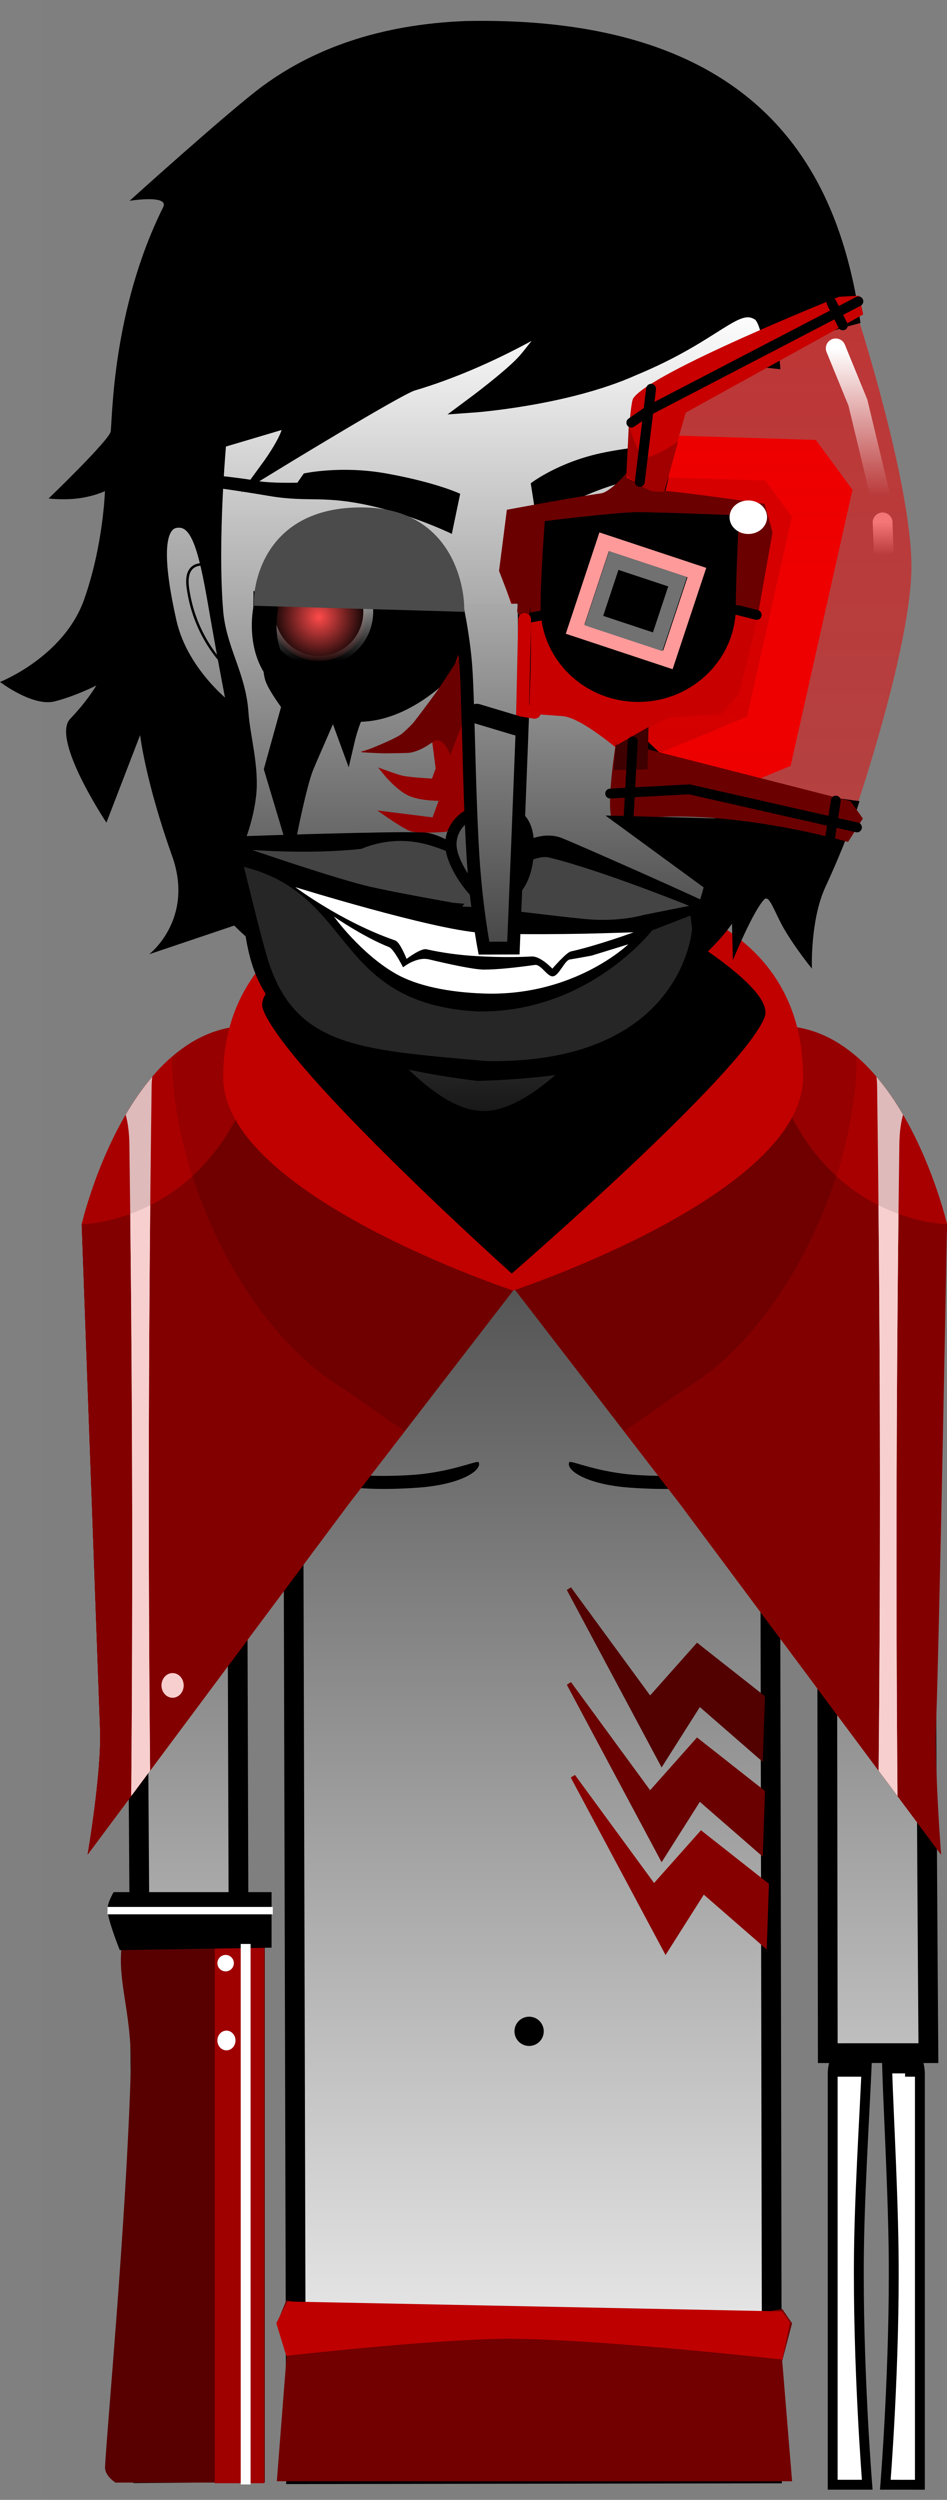 <svg version="1.1" xmlns="http://www.w3.org/2000/svg" xmlns:xlink="http://www.w3.org/1999/xlink" width="95.938" height="253.225" viewBox="0,0,95.938,253.225"><rect x="0" y="0" width="95.938" height="253.225" fill="#808080" stroke="none"/><defs><linearGradient x1="241.104" y1="149.458" x2="241.104" y2="304.498" gradientUnits="userSpaceOnUse" id="color-1"><stop offset="0" stop-color="#242424"/><stop offset="1" stop-color="#fbfbfb"/></linearGradient><linearGradient x1="276.517" y1="106.787" x2="276.517" y2="110.037" gradientUnits="userSpaceOnUse" id="color-2"><stop offset="0" stop-color="#ffffff"/><stop offset="1" stop-color="#ffffff" stop-opacity="0"/></linearGradient><linearGradient x1="303.85" y1="-157.011" x2="303.85" y2="414.422" gradientUnits="userSpaceOnUse" id="color-3"><stop offset="0" stop-color="#ec0000"/><stop offset="1" stop-color="#ec0000" stop-opacity="0"/></linearGradient><linearGradient x1="237.082" y1="85.182" x2="237.082" y2="166.888" gradientUnits="userSpaceOnUse" id="color-4"><stop offset="0" stop-color="#ffffff"/><stop offset="1" stop-color="#171717"/></linearGradient><linearGradient x1="207.021" y1="106.828" x2="207.021" y2="125.812" gradientUnits="userSpaceOnUse" id="color-5"><stop offset="0" stop-color="#b2b2b2"/><stop offset="1" stop-color="#868686"/></linearGradient><radialGradient cx="219.351" cy="116.379" r="4.995" gradientUnits="userSpaceOnUse" id="color-6"><stop offset="0" stop-color="#ff4a4a"/><stop offset="1" stop-color="#000000"/></radialGradient><linearGradient x1="219.353" y1="110.839" x2="219.353" y2="120.83" gradientUnits="userSpaceOnUse" id="color-7"><stop offset="0" stop-color="#ffffff"/><stop offset="1" stop-color="#ffffff" stop-opacity="0"/></linearGradient><linearGradient x1="273.954" y1="89.162" x2="273.954" y2="104.037" gradientUnits="userSpaceOnUse" id="color-8"><stop offset="0" stop-color="#ffffff"/><stop offset="1" stop-color="#ffffff" stop-opacity="0"/></linearGradient><linearGradient x1="236.641" y1="135.924" x2="236.641" y2="145.116" gradientUnits="userSpaceOnUse" id="color-9"><stop offset="0" stop-color="#5b5b5b"/><stop offset="1" stop-color="#4c4c4c"/></linearGradient><linearGradient x1="236.73" y1="115.022" x2="236.73" y2="149.918" gradientUnits="userSpaceOnUse" id="color-10"><stop offset="0" stop-color="#a9a9a9"/><stop offset="1" stop-color="#474747"/></linearGradient></defs><g transform="translate(-187.041,-53.875)"><g data-paper-data="{&quot;isPaintingLayer&quot;:true}" fill-rule="nonzero" stroke-linejoin="miter" stroke-miterlimit="10" stroke-dasharray="" stroke-dashoffset="0" style="mix-blend-mode: normal"><path d="M191.32,307.1v-253.225h91.182v253.225z" fill-opacity="0.01" fill="#000000" stroke="none" stroke-width="0" stroke-linecap="butt"/><path d="M271.398,305.567c0,0 0,-34.701 0,-41.667c0,-2.331 2.833,-6.167 2.833,-6.167l1.5,1c0,0 -0.833,-0.349 -0.833,2.333c0,2.875 -0.744,13.382 -0.838,20.827c-0.145,11.483 0.838,23.673 0.838,23.673z" fill="#ffffff" stroke="#000000" stroke-width="1" stroke-linecap="butt"/><path d="M276.732,305.567c0,0 0.983,-12.19 0.838,-23.673c-0.094,-7.445 -0.671,-16.786 -0.671,-19.66c0,-2.682 -1,-3.5 -1,-3.5l1.5,-1c0,0 2.833,3.836 2.833,6.167c0,6.965 0,41.667 0,41.667z" data-paper-data="{&quot;index&quot;:null}" fill="#ffffff" stroke="#000000" stroke-width="1" stroke-linecap="butt"/><path d="M201.545,304.392c0,0 -0.635,-94.384 -0.793,-118.012c-0.055,-8.153 8.187,-36.761 40.202,-36.921c31.602,-0.158 39.857,29.487 39.849,36.897c-0.038,22.849 0.121,51.923 0.292,75.493c-3.398,-0.006 -6.796,-0 -10.194,0.001l-0.1,-72.255c0,0 0.075,-3.099 -2.816,-3.154c-3.434,-0.065 -2.945,3.116 -2.945,3.116l0.205,114.87l-48.214,0.072l-0.305,-115.233c0,0 0.279,-2.919 -2.886,-2.934c-3.111,-0.015 -2.816,2.909 -2.816,2.909l0.353,115.067z" fill="url(#color-1)" stroke="#000000" stroke-width="2" stroke-linecap="butt"/><path d="M256.143,200.334c-0.571,0 -1.034,-0.463 -1.034,-1.034c0,-0.571 0.463,-1.034 1.034,-1.034c0.571,0 1.034,0.463 1.034,1.034c0,0.571 -0.463,1.034 -1.034,1.034z" fill="#000000" stroke="none" stroke-width="1.5" stroke-linecap="butt"/><path d="M250.883,204.569c-4.463,-0.314 -6.552,-1.794 -6.17,-2.58c0.118,-0.242 2.846,1.064 6.97,1.305c6.409,0.375 8.51,-0.632 8.51,-0.632v1.346c0,0 -2.413,1.047 -9.311,0.561z" fill="#000000" stroke="#000000" stroke-width="0" stroke-linecap="butt"/><path d="M223.07,199.3c0,-0.571 0.463,-1.034 1.034,-1.034c0.571,0 1.034,0.463 1.034,1.034c0,0.571 -0.463,1.034 -1.034,1.034c-0.571,0 -1.034,-0.463 -1.034,-1.034z" fill="#000000" stroke="none" stroke-width="1.5" stroke-linecap="butt"/><path d="M229.364,204.569c-6.897,0.486 -9.311,-0.561 -9.311,-0.561v-1.346c0,0 2.101,1.007 8.51,0.632c4.124,-0.241 6.853,-1.547 6.97,-1.305c0.383,0.786 -1.706,2.266 -6.17,2.58z" fill="#000000" stroke="#000000" stroke-width="0" stroke-linecap="butt"/><path d="M195.92,241.73c0,0 1.418,-8.269 1.258,-12.659c-0.372,-10.241 -1.858,-51.191 -1.858,-51.191c0,0 5.073,-21.889 18.643,-19.977c0.447,0.063 25.157,26.577 25.157,26.577l-16.8,21.8z" fill="#960000" stroke="none" stroke-width="0" stroke-linecap="butt"/><path d="M271.085,224.381v-20.101c0,0 3.155,1.013 4.536,1.695c1.536,0.758 4.464,2.772 4.464,2.772l0.2,15.634c0,0 -1.531,-15.188 -2.299,-13.384c-0.961,2.26 -1.294,21.366 -2.419,18.28c-0.996,-2.733 -1.325,-24.128 -1.883,-24.128c-1.004,0 -2.6,19.233 -2.6,19.233z" fill="#040404" stroke="#000000" stroke-width="1.5" stroke-linecap="butt"/><path d="M240.644,261.121c-0.819,0 -1.483,-0.664 -1.483,-1.483c0,-0.819 0.664,-1.483 1.483,-1.483c0.819,0 1.483,0.664 1.483,1.483c0,0.819 -0.664,1.483 -1.483,1.483z" data-paper-data="{&quot;index&quot;:null}" fill="#000000" stroke="none" stroke-width="1.5" stroke-linecap="butt"/><path d="M264.085,231.813l-6.2,-5.4l-3.8,6l-9.4,-17.6l8.2,11.2l4.8,-5.4l6.6,5.2z" fill="#520000" stroke="#520000" stroke-width="0.5" stroke-linecap="round"/><path d="M264.085,241.413l-6.2,-5.4l-3.8,6l-9.4,-17.6l8.2,11.2l4.8,-5.4l6.6,5.2z" fill="#6a0000" stroke="#6a0000" stroke-width="0.5" stroke-linecap="round"/><path d="M264.485,250.813l-6.2,-5.4l-3.8,6l-9.4,-17.6l8.2,11.2l4.8,-5.4l6.6,5.2z" fill="#870000" stroke="#870000" stroke-width="0.5" stroke-linecap="round"/><path d="M215.085,305.213l1,-12.8l-1,-3.2l0.964,-2.32c0,0 19.317,3.37 26.036,3.37c4.727,0 14.729,-0.85 20.282,-1.805c2.366,-0.407 3.924,-0.697 3.924,-0.697l0.993,1.453l-1,3.8l1,12.2z" fill="#720000" stroke="#000000" stroke-width="0" stroke-linecap="butt"/><path d="M216.04,292.508l-1.009,-3.309l1.134,-2.191l50.125,1l0.781,1.131l-0.781,3.744c0,0 -18.204,-2.033 -27.247,-2.101c-7.354,-0.055 -23.003,1.726 -23.003,1.726z" fill="#bf0000" stroke="none" stroke-width="0" stroke-linecap="butt"/><path d="M198.74,305.35c0,0 -1.096,-0.674 -1.057,-1.573c0.145,-3.377 2.132,-24.589 2.601,-40.099c0.144,-4.745 -0.911,-7.835 -0.994,-10.883c-0.075,-2.747 0.825,-5.695 0.825,-5.695l13.75,0.25v58z" fill="#580000" stroke="none" stroke-width="0" stroke-linecap="butt"/><path d="M208.802,305.413v-58.125h5v58.125z" fill="#9f0000" stroke="none" stroke-width="0" stroke-linecap="butt"/><path d="M199.177,251.413c0,0 -1.25,-3.087 -1.25,-4.125c0,-0.698 0.625,-1.75 0.625,-1.75h16v5.625z" fill="#000000" stroke="none" stroke-width="0" stroke-linecap="butt"/><path d="M197.927,247.788v-0.75h16.75v0.75z" fill="#ffffff" stroke="none" stroke-width="0" stroke-linecap="butt"/><path d="M211.427,305.538v-54.75h1v54.75z" fill="#ffffff" stroke="none" stroke-width="0" stroke-linecap="butt"/><path d="M271.732,264.233v-1.833h3.167v1.833z" fill="#000000" stroke="none" stroke-width="0" stroke-linecap="butt"/><path d="M277.065,263.9v-1.5h2.5v1.5z" fill="#000000" stroke="none" stroke-width="0" stroke-linecap="butt"/><path d="M278.732,264.233v-1.333h1.333v1.333z" fill="#000000" stroke="none" stroke-width="0" stroke-linecap="butt"/><path d="M210.732,252.733c0,0.46 -0.373,0.833 -0.833,0.833c-0.46,0 -0.833,-0.373 -0.833,-0.833c0,-0.46 0.373,-0.833 0.833,-0.833c0.46,0 0.833,0.373 0.833,0.833z" fill="#ffffff" stroke="none" stroke-width="0" stroke-linecap="butt"/><path d="M210.898,260.567c0,0.552 -0.41,1 -0.917,1c-0.506,0 -0.917,-0.448 -0.917,-1c0,-0.552 0.41,-1 0.917,-1c0.506,0 0.917,0.448 0.917,1z" fill="#ffffff" stroke="none" stroke-width="0" stroke-linecap="butt"/><path d="M195.92,241.73c0,0 1.418,-8.269 1.258,-12.659c-0.372,-10.241 -1.858,-51.191 -1.858,-51.191c0,0 15.273,-0.089 18.643,-19.977c0.447,0.063 25.157,26.577 25.157,26.577l-16.8,21.8z" fill="#700000" stroke="none" stroke-width="0" stroke-linecap="butt"/><g stroke="none" stroke-width="0" stroke-linecap="butt"><path d="M195.92,241.73c0,0 1.418,-8.269 1.258,-12.659c-0.372,-10.241 -1.858,-51.191 -1.858,-51.191c0,0 2.626,-11.33 9.152,-16.975c0.045,12.339 7.323,27.32 16.881,33.371c1.646,1.042 3.997,2.808 6.684,4.585l-5.717,7.419z" fill="#a80000"/><path d="" fill="#a80000"/><path d="M195.92,241.73c0,0 1.418,-8.269 1.258,-12.659c-0.372,-10.241 -1.858,-51.191 -1.858,-51.191c0,0 5.921,-0.034 11.203,-4.861c2.818,8.795 8.291,17.116 14.83,21.257c1.646,1.042 3.997,2.808 6.684,4.585l-5.717,7.419z" fill="#830000"/><path d="" fill="#830000"/></g><g stroke="none" stroke-width="0" stroke-linecap="butt"><path d="M200.337,235.799c0.183,-21.983 0.11,-43.968 -0.187,-65.949c0,-0.203 -0.006,-0.405 -0.018,-0.605c-0.045,-0.958 -0.167,-1.763 -0.361,-2.45c0.783,-1.341 1.679,-2.658 2.695,-3.852c-0.036,0.314 -0.058,0.633 -0.064,0.955c-0,0.068 -0.001,0.136 -0.002,0.202c-0.314,23.042 -0.378,46.09 -0.152,69.133z" fill="#debaba"/><path d="" fill="#a80000"/><path d="" fill="#a80000"/><path d="M200.337,235.799c0.164,-19.653 0.123,-39.309 -0.1,-58.961c0.643,-0.235 1.323,-0.524 2.024,-0.877c-0.188,19.09 -0.2,38.183 -0.013,57.273z" fill="#f7cfcf"/><path d="" fill="#830000"/><path d="" fill="#830000"/></g><path d="M205.65,224.6c0,0.69 -0.504,1.25 -1.125,1.25c-0.621,0 -1.125,-0.56 -1.125,-1.25c0,-0.69 0.504,-1.25 1.125,-1.25c0.621,0 1.125,0.56 1.125,1.25z" fill="#f7cfcf" stroke="none" stroke-width="0" stroke-linecap="butt"/><g data-paper-data="{&quot;index&quot;:null}" stroke="none" stroke-width="0" stroke-linecap="butt"><path d="M255.979,206.28l-16.8,-21.8c0,0 24.71,-26.514 25.157,-26.577c13.57,-1.911 18.643,19.977 18.643,19.977c0,0 -1.487,40.95 -1.858,51.191c-0.159,4.391 1.258,12.659 1.258,12.659z" fill="#960000"/><path d="M255.979,206.28l-16.8,-21.8c0,0 24.71,-26.514 25.157,-26.577c3.37,19.889 18.643,19.977 18.643,19.977c0,0 -1.487,40.95 -1.858,51.191c-0.159,4.391 1.258,12.659 1.258,12.659z" fill="#700000"/><g><path d="M255.979,206.28l-5.717,-7.419c2.687,-1.778 5.038,-3.543 6.684,-4.585c9.557,-6.051 16.836,-21.032 16.881,-33.371c6.527,5.645 9.152,16.975 9.152,16.975c0,0 -1.487,40.95 -1.858,51.191c-0.159,4.391 1.258,12.659 1.258,12.659z" fill="#a80000"/><path d="" fill="#a80000"/><path d="M255.979,206.28l-5.717,-7.419c2.687,-1.778 5.038,-3.543 6.684,-4.585c6.54,-4.141 12.012,-12.462 14.83,-21.257c5.282,4.826 11.203,4.861 11.203,4.861c0,0 -0.737,40.45 -1.108,50.691c-0.159,4.391 0.508,13.159 0.508,13.159z" fill="#830000"/><path d="" fill="#830000"/></g><g><path d="M276.052,233.233c0.225,-23.044 0.162,-46.091 -0.152,-69.133c-0.001,-0.067 -0.002,-0.134 -0.002,-0.202c-0.006,-0.322 -0.028,-0.641 -0.064,-0.955c1.016,1.194 1.912,2.511 2.695,3.852c-0.194,0.687 -0.316,1.492 -0.361,2.45c-0.012,0.2 -0.018,0.402 -0.018,0.605c-0.297,21.981 -0.37,43.966 -0.187,65.949z" fill="#debaba"/><path d="" fill="#a80000"/><path d="" fill="#a80000"/><path d="M276.052,233.233c0.187,-19.09 0.175,-38.183 -0.013,-57.273c0.701,0.353 1.381,0.642 2.024,0.877c-0.223,19.652 -0.264,39.308 -0.1,58.961z" fill="#f7cfcf"/><path d="" fill="#830000"/><path d="" fill="#830000"/></g></g><path d="M268.4,162.975c0,11.943 -29.375,21.625 -29.375,21.625c0,0 -29.375,-9.682 -29.375,-21.625c0,-11.943 9.818,-19.958 29.208,-19.958c20.557,0 29.542,8.015 29.542,19.958z" fill="#c10000" stroke="none" stroke-width="0" stroke-linecap="butt"/><path d="M238.885,182.88c0,0 -22.807,-20.457 -25.205,-26.77c-1.164,-3.065 10.605,-8.78 10.605,-8.78l29.4,-0.25c0,0 12.304,6.81 10.77,9.94c-2.391,5.783 -25.57,25.86 -25.57,25.86z" fill="#000000" stroke="none" stroke-width="0" stroke-linecap="butt"/><path d="M276.454,106.787l0.125,3.25" fill="none" stroke="url(#color-2)" stroke-width="2" stroke-linecap="round"/><path d="M250.572,135.696v-37.849l19.121,0.591l3.71,5.051l-6.263,27.96l-16.371,6.809z" fill="#f00000" stroke="none" stroke-width="0" stroke-linecap="butt"/><path d="M250.715,129.545v-27.429l13.857,0.429l2.689,3.66l-4.539,20.262l-11.864,4.934z" fill="#bd0000" stroke="none" stroke-width="0" stroke-linecap="butt"/><path d="M254.592,94.219l18.966,-9.456c0,0 5.755,17.525 5.817,26.407c0.054,7.846 -5.465,24.166 -5.465,24.166l-22.302,-2.801z" fill="url(#color-3)" stroke="none" stroke-width="0" stroke-linecap="butt"/><path d="M198.255,97.58c0.177,-1.197 0.121,-12.289 5.317,-22.719c0.647,-1.298 -3.405,-0.644 -3.405,-0.644c0,0 10.213,-9.227 13.522,-11.653c5.008,-3.673 11.669,-6.214 20.534,-6.558c31.812,-0.651 38.097,17.581 39.993,30.588c-5.91,1.514 -11.93,4.035 -16.737,7.503c-6.027,4.347 -1.921,13.699 -3.329,19.585c-0.727,3.042 -2.933,5.524 -4.4,8.286l1.606,5.438c0.192,3.449 8.465,4.999 10.582,5.44c0.955,0.199 1.911,0.393 2.87,0.572c1.234,0.23 5.241,1.101 9.309,1.61c-0.974,3.046 -2.287,6.16 -3.464,8.713c-1.548,3.357 -1.361,8.247 -1.361,8.247c0,0 -1.608,-1.956 -2.796,-3.984c-0.976,-1.666 -1.506,-3.543 -2.019,-3.031c-1.137,1.135 -3.189,6.163 -3.189,6.163l-0.092,-3.704c0,0 -7.06,11.018 -24.351,10.872c-16.306,-0.255 -26.072,-10.675 -26.072,-10.675l-8.616,2.905c0,0 4.605,-3.543 2.319,-9.958c-2.725,-7.646 -3.239,-12.243 -3.239,-12.243l-3.414,8.87c0,0 -5.642,-8.467 -3.666,-10.52c1.76,-1.828 2.647,-3.377 2.647,-3.377c0,0 -2.108,1.085 -4.233,1.618c-2.217,0.556 -5.53,-1.969 -5.53,-1.969c0,0 6.475,-2.537 8.531,-8.374c1.941,-5.511 2.1,-10.957 2.1,-10.957c0,0 -1.362,0.662 -3.33,0.795c-1.246,0.084 -2.374,-0.048 -2.378,-0.049c0.009,-0.008 6.163,-5.922 6.292,-6.788z" fill="#000000" stroke="none" stroke-width="1.5" stroke-linecap="butt"/><path d="M191.964,104.367c0,0 0,0 0,0c-0,0 -0,0 -0,0z" fill="#000000" stroke="none" stroke-width="1.5" stroke-linecap="butt"/><path d="M208.892,115.689c-0.577,-7.293 0.335,-17.154 0.335,-17.154c0,0 3.908,-1.161 6.164,-1.831c2.744,-0.815 -1.077,4.423 -1.077,4.423c0,0 13.028,-7.97 14.494,-8.403c8.07,-2.384 14.881,-6.821 14.881,-6.821c0,0 -2.16,3.005 -3.408,4.46c-1.327,1.547 -5.393,4.563 -5.393,4.563c0,0 9.438,-0.668 16.275,-3.729c8.568,-3.536 10.393,-7.053 12.75,-5.593c0.734,0.454 1.152,2.281 1.365,4.826c-0.37,-0.042 -0.747,-0.063 -1.129,-0.063c-5.313,0 -9.658,4.143 -9.981,9.374c-0.011,0.172 -0.017,0.344 -0.019,0.518c-0.032,0.884 -0.072,1.725 -0.23,2.373c-1.564,6.452 -4.077,15.07 -3.171,21.734c0.231,1.702 0.035,3.785 1.25,5c2.338,2.338 5.295,4.916 8.59,4.998c-0.259,2.144 -0.65,4.878 -1.314,8.54c-1.121,6.18 -4.985,8.977 -9.353,13.994c-2.672,3.069 -8.832,10.606 -14.25,10.261c-5.338,-0.34 -10.591,-7.573 -13.366,-10.655c-4.505,-5.004 -11.592,-14.225 -11.592,-14.225c0,0 -0.056,-2.087 0.534,-3.735c0.413,-1.153 0.816,-2.58 0.992,-4.101c0.329,-2.839 -0.622,-6.006 -0.773,-8.326c-0.253,-3.903 -2.261,-6.445 -2.576,-10.428z" fill="url(#color-4)" stroke="#000000" stroke-width="1.5" stroke-linecap="butt"/><path d="M250.817,102.544c-6.117,1.555 -9.365,4.413 -9.365,4.413l-0.642,-4.127c0,0 2.805,-2.195 7.451,-3.124c2.752,-0.55 4.998,-0.715 6.417,-0.756c-0.318,0.935 -0.501,1.933 -0.526,2.97c-1.096,0.138 -2.216,0.34 -3.335,0.625z" data-paper-data="{&quot;index&quot;:null}" fill="#000000" stroke="none" stroke-width="1.5" stroke-linecap="butt"/><path d="M210.592,125.812c0,0 -4.932,-3.517 -6.164,-8.975c-1.296,-5.743 -1.461,-9.733 0.48,-9.992c1.941,-0.259 2.703,2.377 3.733,8.356c1.029,5.979 1.951,10.611 1.951,10.611z" data-paper-data="{&quot;index&quot;:null}" fill="url(#color-5)" stroke="#000000" stroke-width="1" stroke-linecap="butt"/><path d="M210.389,121.865c0,0 -3.564,-2.923 -4.318,-8.451c-0.421,-3.083 2.157,-2.28 2.157,-2.28" fill="none" stroke="#000000" stroke-width="0.25" stroke-linecap="round"/><path d="M213.403,115.209c0.071,-4.892 4.838,-8.936 10.211,-8.858c5.373,0.078 9.027,4.248 8.956,9.14c-0.071,4.892 -4.124,8.794 -9.497,8.716c-5.373,-0.078 -9.742,-4.107 -9.671,-8.999z" fill="#000000" stroke="#000000" stroke-width="1.4" stroke-linecap="butt"/><path d="M214.359,115.762c0.04,-2.758 2.309,-4.962 5.067,-4.922c2.758,0.04 4.962,2.309 4.922,5.067c-0.04,2.758 -2.309,4.962 -5.067,4.922c-2.758,-0.04 -4.962,-2.309 -4.922,-5.067z" fill="url(#color-6)" stroke="url(#color-7)" stroke-width="1" stroke-linecap="butt"/><path d="M240.459,115.21c0.204,-4.888 4.453,-8.858 9.77,-8.858c5.318,0 9.275,3.966 9.275,8.858c0,4.892 -3.886,9.071 -9.7,9.142c-5.53,0.067 -9.558,-4.037 -9.345,-9.142z" fill="#ffffff" stroke="#000000" stroke-width="1.4" stroke-linecap="butt"/><path d="M245.062,115.295c0,-2.818 2.285,-5.103 5.103,-5.103c2.818,0 5.103,2.285 5.103,5.103c0,2.818 -2.285,5.103 -5.103,5.103c-2.818,0 -5.103,-2.285 -5.103,-5.103z" fill="#000000" stroke="none" stroke-width="1.5" stroke-linecap="butt"/><path d="M232.832,117.444c0,0 -0.266,3.56 -1.8,4.9c-1.534,1.34 -4.404,3.4 -7.7,3.4c-3.296,0 -5.173,-0.822 -7.7,-3.4c-2.527,-2.578 -1.7,-6.7 -1.7,-6.7" fill="none" stroke="#000000" stroke-width="2.5" stroke-linecap="round"/><path d="M240.081,114.808c0,0 -0.247,-9.458 11.198,-9.103c9.714,0.333 9.547,9.652 9.547,9.652z" fill="#aeaeae" stroke="#000000" stroke-width="1.15" stroke-linecap="butt"/><path d="M217.82,101.834c0,0 3.738,-0.829 8.35,-0c1.812,0.326 3.281,0.679 4.422,1c2.077,0.584 3.069,1.059 3.069,1.059l-0.847,4.061c0,0 -3.504,-1.703 -7.57,-2.692c-5.439,-1.323 -6.784,-0.437 -11,-1.159c-3.613,-0.618 -6.524,-0.974 -6.524,-0.974l0.312,-1.192c0,0 3.438,0.339 5.053,0.65c1.333,0.257 4.081,0.184 4.081,0.184z" fill="#000000" stroke="none" stroke-width="1.5" stroke-linecap="butt"/><path d="M220.543,124.563c2.395,0.302 5.79,-0.019 5.79,-0.019c0,0 -2.314,0.339 -2.803,0.981c-0.762,1.002 -1.326,3.447 -1.326,3.447l-1.372,-3.746c0,0 -2.522,5.748 -2.788,6.421c-0.655,1.654 -1.611,6.439 -1.611,6.439l-1.886,-6.3l1.786,-6.443c0,0 -1.331,-1.772 -1.67,-2.69c-0.292,-0.791 -0.244,-2.496 -0.244,-2.496c0,0 4.074,4.147 6.124,4.405z" fill="#000000" stroke="#000000" stroke-width="1.5" stroke-linecap="round"/><path d="M233.388,121.177l0.744,14.567l-1.967,2.144c0,0 -2.879,0.224 -3.568,-0.09c-0.821,-0.375 -2.365,-1.454 -2.365,-1.454c0,0 1.126,0.141 1.803,0.225c0.873,0.109 2.997,0.375 2.997,0.375l0.8,-2.2c0,0 -1.949,0.056 -3.178,-0.444c-1.229,-0.501 -2.556,-2.144 -2.556,-2.144c0,0 1.187,0.431 1.682,0.541c0.834,0.186 3.196,0.304 3.196,0.304l0.456,-1.256l-0.4,-3.1c0,0 -1.345,0.953 -2.344,1.167c-0.999,0.214 -3.722,0.056 -3.722,0.056c0,0 1.436,-0.437 2.135,-0.856c0.712,-0.426 1.931,-1.567 1.931,-1.567c0,0 2.656,-3.531 3.439,-4.642c0.439,-0.623 0.916,-1.624 0.916,-1.624z" fill="#970000" stroke="#970000" stroke-width="0.5" stroke-linecap="round"/><path d="M232.66,130.35c0,0 -0.757,-2.144 -1.845,-1.293c-0.533,0.418 -1.173,0.794 -1.894,0.988c-0.697,0.188 -0.7,0.038 -2.375,0.131c-0.807,0.045 -2.887,-0.104 -2.887,-0.104c0,0 3.494,-1.326 4.151,-1.913c0.49,-0.438 0.977,-0.899 1.185,-1.17c0.864,-1.127 2.161,-2.843 2.71,-3.682c0.669,-1.024 1.788,-2.735 1.788,-2.735l0.389,6.611z" fill="#6b0000" stroke="#000000" stroke-width="0" stroke-linecap="butt"/><path d="M238.829,126.037l0.499,-9.554l-1.691,-4.918l0.754,-6.034l11.76,-1.479c0,0 2.273,0.137 3.879,0.233c2.633,0.158 10.424,0.627 10.424,0.627l0.798,2.38c0,0 -0.994,6.524 -1.591,9.489c-0.537,2.669 -1.832,7.505 -1.832,7.505l-1.748,1.904c0,0 -3.35,0.225 -5.053,0.336c-1.189,0.077 -5.233,3.388 -5.233,3.388c0,0 -3.853,-3.36 -5.767,-3.499c-1.791,-0.131 -5.2,-0.38 -5.2,-0.38z" fill="#c80000" stroke="none" stroke-width="0" stroke-linecap="butt"/><path d="M239.497,116.609l-1.9,-4.9l0.8,-6.2c0,0 7.44,-1.382 9.52,-1.655c0.933,-0.122 2.582,-2.044 2.582,-2.044c0,0 2.257,1.668 3.52,1.757c2.496,0.176 10.478,1.342 10.478,1.342l0.803,2.902l-1.503,8.498l-13.199,-2.452z" fill="#6b0000" stroke="none" stroke-width="0" stroke-linecap="butt"/><path d="M261.585,115.365c0,5.308 -4.427,9.611 -9.889,9.611c-5.461,0 -9.889,-4.303 -9.889,-9.611c0,-3.155 0.425,-8.707 0.425,-8.707c0,0 7.249,-0.904 9.464,-0.904c2.202,0 10.213,0.327 10.213,0.327c0,0 -0.324,6.116 -0.324,9.284z" fill="#000000" stroke="none" stroke-width="0" stroke-linecap="butt"/><path d="M272.954,139.162c0,0 -13.884,-4.047 -23.5,-2c-1.382,0.294 0,-8.125 0,-8.125l0.1,0.5l3.05,-1.8l0.1,2.05l20.503,5.241l1.247,1.759z" fill="#6b0000" stroke="none" stroke-width="0" stroke-linecap="butt"/><path d="M249.211,131.873l0.214,-2.457l3.314,-1.9l-0.1,4.286z" fill="#3e0000" stroke="none" stroke-width="0" stroke-linecap="butt"/><path d="M250.489,102.242v-0.014c0,0 0.31,-7.401 0.7,-8c1.709,-2.627 20.859,-10.291 20.859,-10.291l2.041,-0.109l0.4,1.9l-17.978,9.945l-2.222,7.755l0.086,0.214c0,0 -0.776,0.006 -1.277,-0.174c-0.716,-0.258 -2.609,-1.226 -2.609,-1.226z" fill="#c80000" stroke="#c80000" stroke-width="0" stroke-linecap="butt"/><path d="M250.529,102.016c0,0 -0.031,1.276 -0.008,0.219c0.025,-1.189 0.223,-5.361 0.223,-5.361c0,0 0.66,2.701 1.568,3.247c0.684,0.411 3.432,-1.533 3.432,-1.533l-1.357,4.929l-0.071,0.143c0,0 -0.976,0.103 -1.463,-0.113c-1.483,-0.66 -2.323,-1.53 -2.323,-1.53z" fill="#a20000" stroke="none" stroke-width="0" stroke-linecap="butt"/><path d="M248.858,134.259l8,-0.429l17,3.857" fill="none" stroke="#000000" stroke-width="1" stroke-linecap="round"/><path d="M251.144,128.973l-0.429,7.857" fill="none" stroke="#000000" stroke-width="1" stroke-linecap="round"/><path d="M251.858,102.687l1.143,-9.429" fill="none" stroke="#000000" stroke-width="1" stroke-linecap="round"/><path d="M251.001,96.687l1.857,-1.286l21.143,-11" fill="none" stroke="#000000" stroke-width="1" stroke-linecap="round"/><path d="M271.287,84.545l1.143,2.286" fill="none" stroke="#000000" stroke-width="1" stroke-linecap="round"/><path d="M271.144,138.687l0.571,-3.714" fill="none" stroke="#000000" stroke-width="1" stroke-linecap="round"/><path d="M242.204,116.162l-2.625,0.5" fill="none" stroke="#000000" stroke-width="1" stroke-linecap="round"/><path d="M263.704,116.162l-2,-0.5" fill="none" stroke="#000000" stroke-width="1" stroke-linecap="round"/><path d="M264.749,106.267c0,0.939 -0.851,1.7 -1.9,1.7c-1.049,0 -1.9,-0.761 -1.9,-1.7c0,-0.939 0.851,-1.7 1.9,-1.7c1.049,0 1.9,0.761 1.9,1.7z" fill="#ffffff" stroke="#000000" stroke-width="0" stroke-linecap="butt"/><path d="M271.704,89.162l2.25,5.5l2.25,9.375" fill="none" stroke="url(#color-8)" stroke-width="2" stroke-linecap="round"/><g stroke="none" stroke-width="0" stroke-linecap="butt"><path d="M259.217,145.598c-3.332,8.829 1.206,16.981 -23.786,17.773c-29.608,-3.649 -21.014,-15.127 -25.716,-24.689c-0.039,-0.079 17.768,-0.637 19.91,-0.487c2.605,-0.176 6.801,3.718 6.801,3.718c0,0 4.072,-4.484 7.521,-3.151c1.476,0.571 15.354,6.721 15.271,6.837z" fill="#000000"/><path d="M257.158,147.948c0,0 -0.858,13.727 -20.828,13.41c-13.208,-1.183 -19.712,-1.415 -22.368,-11.002c-1.204,-4.347 -2.186,-8.796 -2.245,-8.681c11.326,2.797 9.011,13.82 23.655,14.655c11.258,0.201 17.724,-8.205 17.724,-8.205l3.895,-1.51z" fill="#262626"/><path d="M251.237,148.313c0,0 -3.622,1.326 -6.372,1.942c-0.459,0.103 -1.868,1.741 -1.868,1.741c0,0 -1.19,-1.285 -2.094,-1.234c-1.531,0.085 -3.37,0.088 -5.576,-0.036c-1.856,-0.105 -3.552,-0.354 -5.09,-0.695c-0.563,-0.125 -2.008,0.975 -2.008,0.975c0,0 -0.657,-1.696 -1.144,-1.864c-5.478,-1.893 -10.126,-5.402 -10.126,-5.402c0,0 13.782,4.274 18.766,4.622c2.211,0.154 5.682,0.156 8.408,0.125c0.786,-0.009 1.51,-0.021 2.124,-0.032c1.2,-0.023 4.98,-0.14 4.98,-0.14z" fill="#ffffff"/><path d="M250.691,149.529c0,0 -5.48,5.305 -14.65,4.985c-3.614,-0.126 -6.762,-0.786 -8.873,-1.984c-3.569,-2.026 -6.292,-5.804 -6.292,-5.804c0,0 3.004,2.073 5.581,3.086c0.481,0.189 1.418,2.048 1.418,2.048c0,0 1.348,-1.109 2.627,-0.804c1.915,0.457 4.511,1.028 5.54,1.034c1.334,0.007 3.294,-0.208 5.188,-0.472c0.634,-0.088 1.26,1.246 1.853,1.153c0.601,-0.094 1.168,-1.616 1.674,-1.702c1.321,-0.224 2.222,-0.396 2.222,-0.396z" fill="#ffffff"/><path d="M212.566,139.969c0,0 6.03,0.469 11.095,-0.113c0.866,-0.352 3.406,-1.336 6.732,-0.414c4.529,1.256 14.52,7.082 2.585,5.881c0,0 -5.522,-0.968 -8.364,-1.609c-3.365,-0.76 -12.048,-3.745 -12.048,-3.745z" fill="#444444"/><path d="M252.225,146.558c0,0 -2.45,0.747 -5.925,0.41c-4.253,-0.413 -9.367,-1.182 -12.373,-1.263c-0.548,-0.015 5.308,-3.969 5.308,-3.969c0,0 2.263,-1.276 3.377,-1.01c5.2,1.243 14.251,4.907 14.251,4.907z" data-paper-data="{&quot;index&quot;:null}" fill="#444444"/></g><path d="M236.524,145.116c-1.034,0 -3.538,-3.26 -3.787,-5.364c-0.222,-1.882 1.315,-3.828 3.787,-3.828c2.472,0 4.202,0.491 4.03,4.189c-0.146,3.138 -1.558,5.003 -4.03,5.003z" fill="url(#color-9)" stroke="#000000" stroke-width="1.15" stroke-linecap="butt"/><path d="M240.126,115.022c0,0 0.103,3.97 0.006,7.127c-0.192,6.251 -1.081,27.761 -1.081,27.761l-2.982,0.009c0,0 -0.803,-4.173 -1.123,-9.5c-0.434,-7.211 -0.45,-16.293 -0.763,-19.632c-0.298,-3.165 -0.896,-5.715 -0.896,-5.715" fill="url(#color-10)" stroke="#000000" stroke-width="1.3" stroke-linecap="round"/><path d="M240.289,113.827l-0.2,1.9" fill="none" stroke="#6b0000" stroke-width="1.3" stroke-linecap="round"/><path d="M241.189,126.027l-1.2,-0.2l0.2,-9.2" fill="none" stroke="#c80000" stroke-width="1.3" stroke-linecap="round"/><path d="M213.334,114.677c0,0 0.064,-9.015 10.601,-8.825c9.471,0.166 9.556,9.407 9.556,9.407z" fill="#4b4b4b" stroke="#4b4b4b" stroke-width="1.15" stroke-linecap="butt"/><path d="M235.349,126.167l4,1.2" fill="none" stroke="#000000" stroke-width="2" stroke-linecap="round"/><path d="M259.749,143.567l-8.2,-6l7.6,0.2z" fill="#000000" stroke="#000000" stroke-width="2" stroke-linecap="round"/><g fill="none" stroke-width="1.5" stroke-linecap="butt"><path d="M254.706,120.715l-9.399,-3.12l2.935,-8.841l9.399,3.12z" stroke="#ff9a9a"/><path d="M253.666,118.883l-6.466,-2.147l2.019,-6.082l6.466,2.147z" stroke="#717171"/></g></g></g></svg>